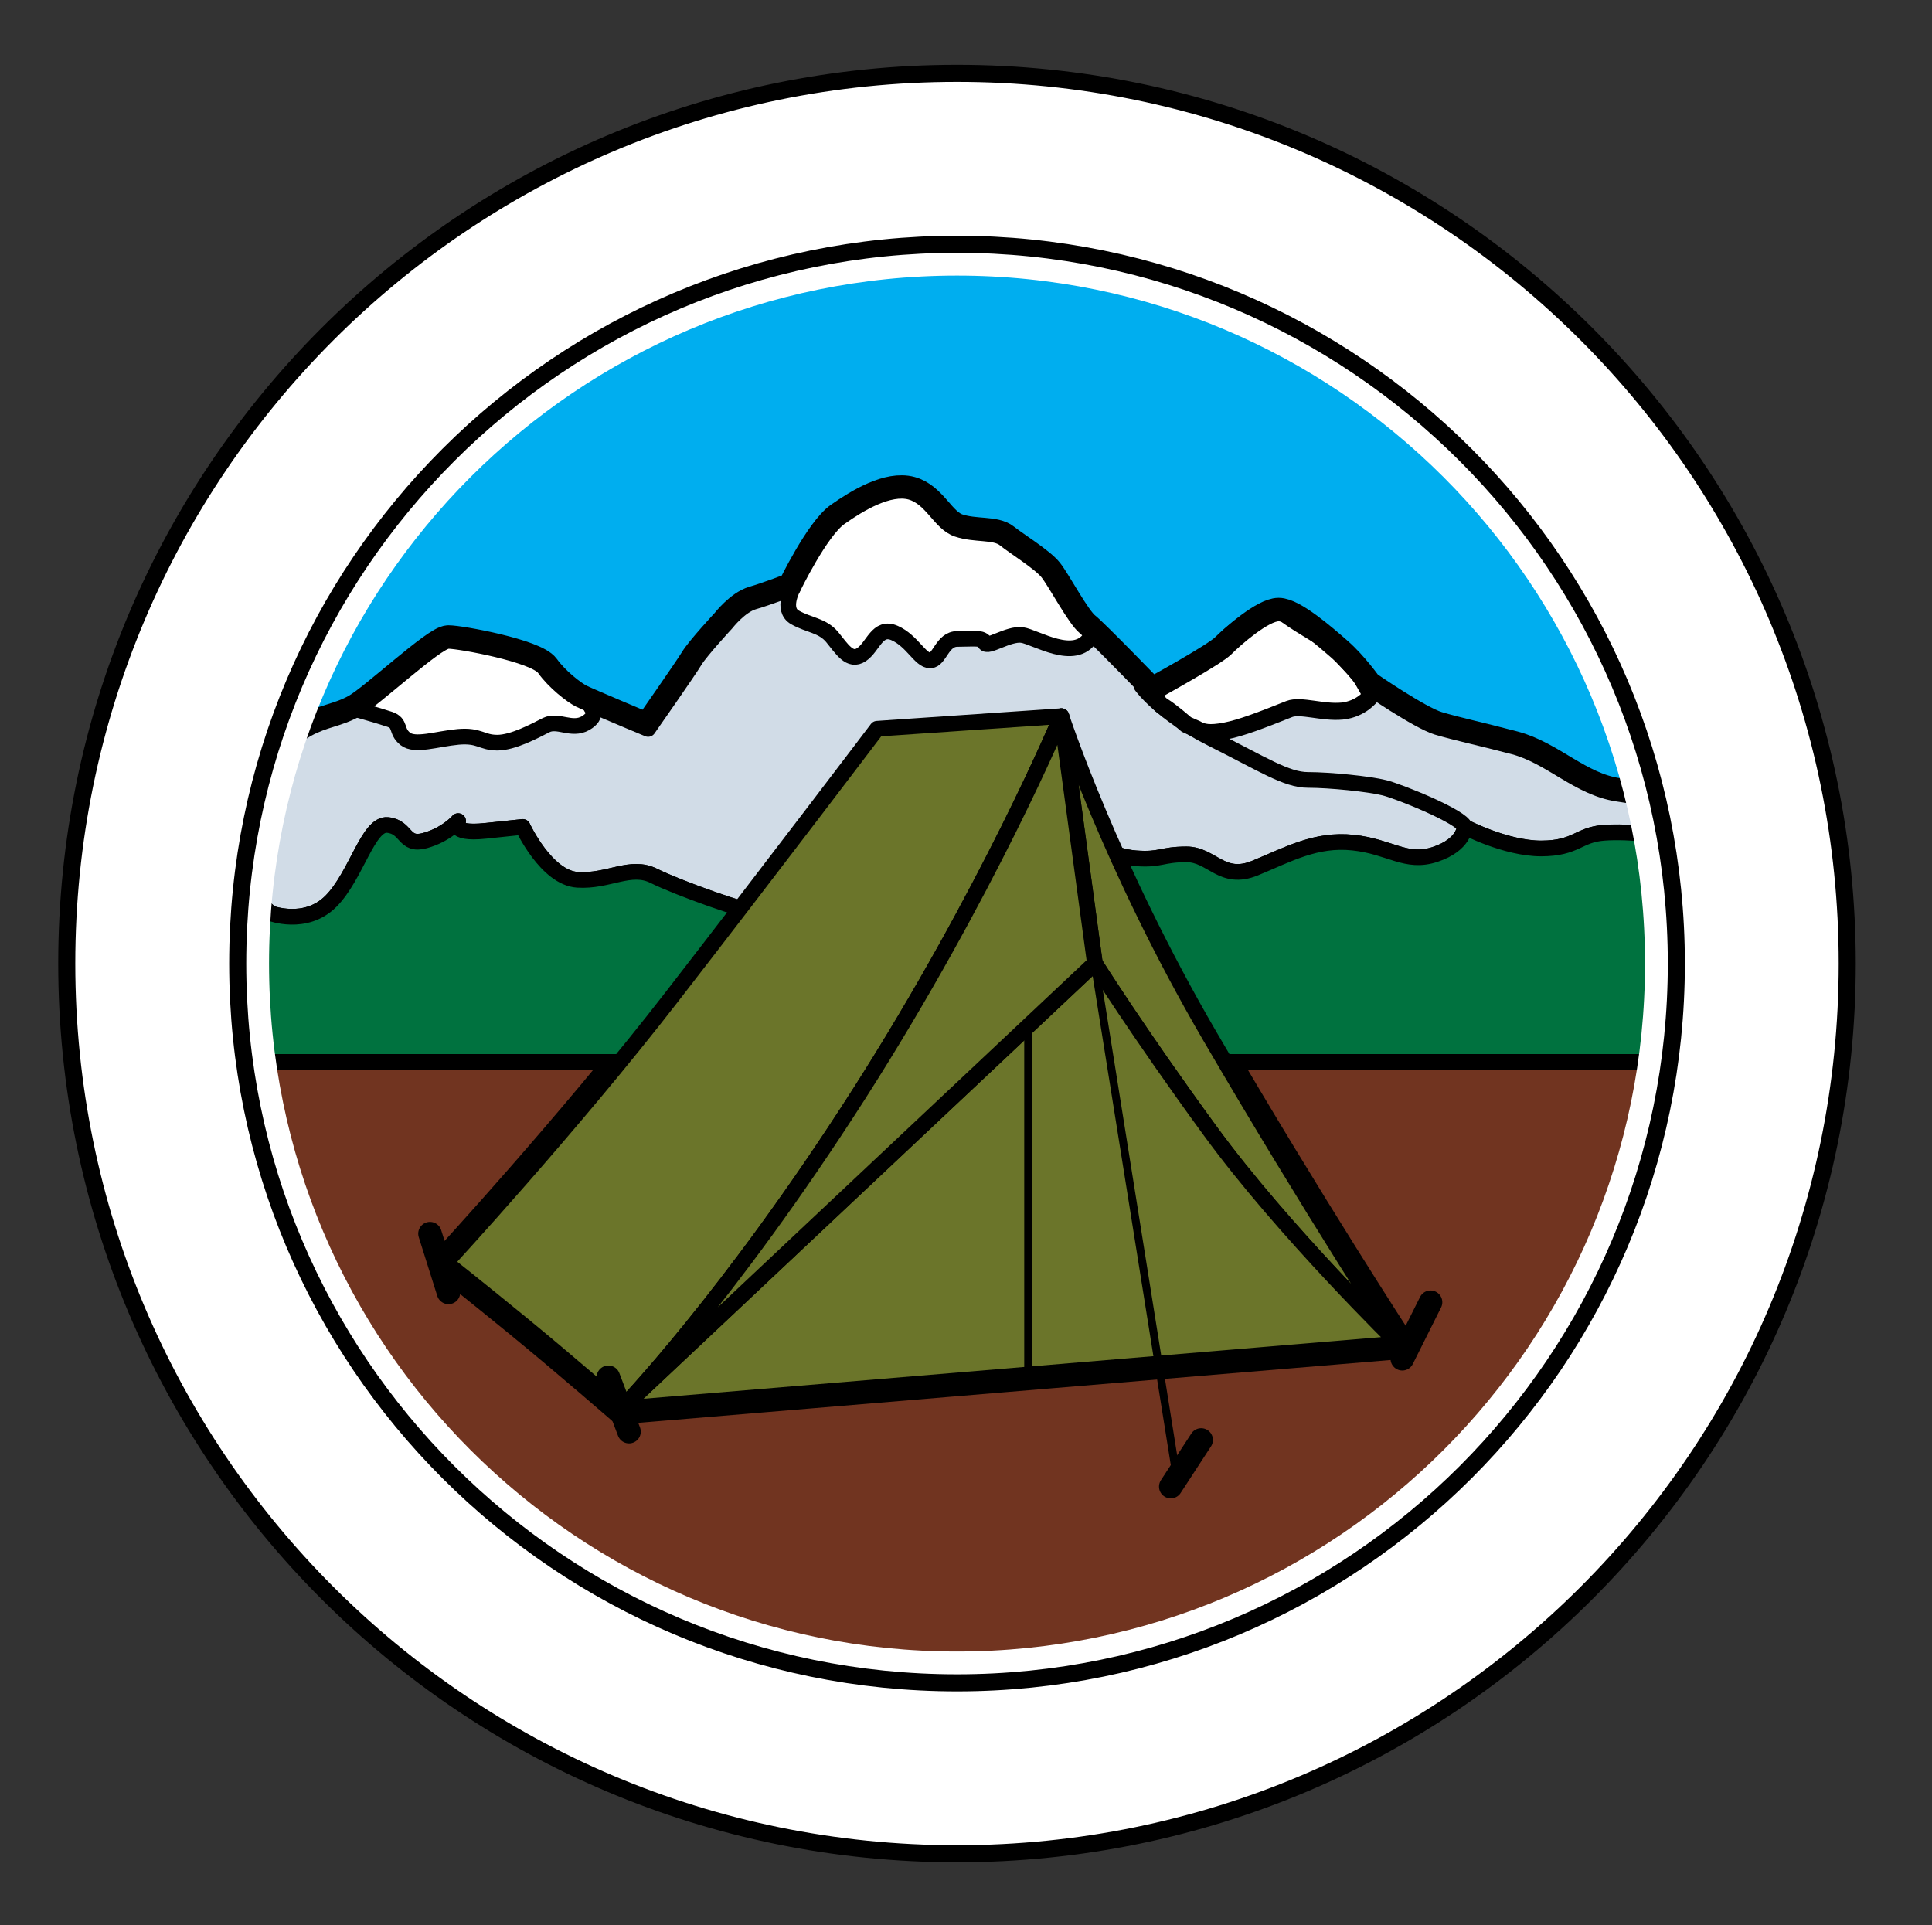 <?xml version="1.0" encoding="iso-8859-1"?>
<!-- Generator: Adobe Illustrator 23.0.6, SVG Export Plug-In . SVG Version: 6.00 Build 0)  -->
<svg version="1.1" id="Layer_2" xmlns="http://www.w3.org/2000/svg" xmlns:xlink="http://www.w3.org/1999/xlink" x="0px" y="0px"
	 viewBox="0 0 72 71.75" style="enable-background:new 0 0 72 71.75;" xml:space="preserve">
<rect x="0" y="0" width="72" height="71.75" fill="#333333" stroke="none"/>
<path style="fill:#00AEEF;" d="M64.171,36.402c0,16.162-13.102,29.263-29.263,29.263c-16.162,0-29.263-13.101-29.263-29.263
	S18.747,7.14,34.908,7.14C51.069,7.14,64.171,20.241,64.171,36.402z"/>
<path style="fill:#713420;" d="M7.833,38.59l56.201-0.137l-2.325,8.888c0,0-7.521,17.913-26.528,16.956
	C6.739,63.34,7.833,38.59,7.833,38.59z"/>
<g>
	<g>
		<path style="fill:#FFFFFF;" d="M62.611,30.015c0,0-0.876-0.219-2.335-0.438c-1.46-0.219-2.482-1.386-3.868-1.751
			c-1.387-0.365-2.116-0.511-2.846-0.729c-0.73-0.219-2.627-1.533-2.627-1.533s-0.511-0.729-1.095-1.241
			c-0.584-0.511-1.679-1.459-2.189-1.459c-0.511,0-1.605,0.949-1.97,1.313c-0.365,0.365-2.773,1.679-2.773,1.679
			s-2.116-2.189-2.481-2.481c-0.365-0.292-1.095-1.679-1.387-2.044c-0.292-0.365-1.241-0.948-1.606-1.24
			c-0.365-0.292-1.094-0.146-1.752-0.365c-0.656-0.219-0.949-1.168-1.751-1.386c-0.803-0.219-1.898,0.438-2.627,0.949
			c-0.73,0.511-1.751,2.627-1.751,2.627s-0.949,0.365-1.459,0.511c-0.511,0.146-1.022,0.803-1.022,0.803s-0.949,1.021-1.167,1.386
			c-0.219,0.365-1.751,2.555-1.751,2.555s-2.262-0.949-2.554-1.095c-0.292-0.146-0.949-0.657-1.313-1.168
			c-0.365-0.511-3.138-1.021-3.576-1.021s-2.773,2.19-3.43,2.554c-0.657,0.365-1.167,0.365-1.824,0.73
			c-0.657,0.365-2.116,1.532-2.116,1.532l-0.73,0.511l-0.219,5.182c0,0,0.365-0.876,0.875-0.803
			c0.511,0.073,0.803,0.438,0.803,0.438s1.314,0.511,2.263-0.438c0.948-0.948,1.386-2.919,2.116-2.846
			c0.729,0.073,0.584,0.803,1.386,0.584c0.803-0.219,1.241-0.73,1.241-0.73s-0.365,0.511,1.022,0.365
			c1.386-0.146,1.386-0.146,1.386-0.146s0.876,1.898,2.044,1.971c1.167,0.073,1.97-0.584,2.846-0.146
			c0.64,0.32,2.211,0.91,3.212,1.206c-0.824,1.073-1.686,2.192-2.542,3.297c-3.745,4.838-8.427,9.91-8.427,9.91
			s1.093,0.859,2.809,2.263c1.716,1.405,3.745,3.171,3.745,3.171l28.95-2.419c0,0-3.305-5.065-7.023-11.442
			c-1.448-2.483-2.605-4.838-3.482-6.794c0.207,0.07,0.438,0.13,0.71,0.151c0.949,0.073,0.949-0.146,1.897-0.146
			s1.314,1.022,2.554,0.511c1.241-0.511,2.262-1.095,3.649-0.949c1.387,0.146,1.971,0.803,3.065,0.438
			c1.095-0.365,1.095-1.022,1.095-1.022s1.533,0.803,2.846,0.803s1.387-0.511,2.335-0.583c0.949-0.073,2.554,0.073,3.43,0.583
			L62.611,30.015z"/>
	</g>
	<g>
		<path style="fill:none;stroke:#000000;stroke-width:1.168;stroke-linecap:round;stroke-linejoin:round;" d="M62.611,30.015
			c0,0-0.876-0.219-2.335-0.438c-1.46-0.219-2.482-1.386-3.868-1.751c-1.387-0.365-2.116-0.511-2.846-0.729
			c-0.73-0.219-2.627-1.533-2.627-1.533s-0.511-0.729-1.095-1.241c-0.584-0.511-1.679-1.459-2.189-1.459
			c-0.511,0-1.605,0.949-1.97,1.313c-0.365,0.365-2.773,1.679-2.773,1.679s-2.116-2.189-2.481-2.481
			c-0.365-0.292-1.095-1.679-1.387-2.044c-0.292-0.365-1.241-0.948-1.606-1.24c-0.365-0.292-1.094-0.146-1.752-0.365
			c-0.656-0.219-0.949-1.168-1.751-1.386c-0.803-0.219-1.898,0.438-2.627,0.949c-0.73,0.511-1.751,2.627-1.751,2.627
			s-0.949,0.365-1.459,0.511c-0.511,0.146-1.022,0.803-1.022,0.803s-0.949,1.021-1.167,1.386c-0.219,0.365-1.751,2.555-1.751,2.555
			s-2.262-0.949-2.554-1.095c-0.292-0.146-0.949-0.657-1.313-1.168c-0.365-0.511-3.138-1.021-3.576-1.021s-2.773,2.19-3.43,2.554
			c-0.657,0.365-1.167,0.365-1.824,0.73c-0.657,0.365-2.116,1.532-2.116,1.532l-0.73,0.511l-0.219,5.182
			c0,0,0.365-0.876,0.875-0.803c0.511,0.073,0.803,0.438,0.803,0.438s1.314,0.511,2.263-0.438c0.948-0.948,1.386-2.919,2.116-2.846
			c0.729,0.073,0.584,0.803,1.386,0.584c0.803-0.219,1.241-0.73,1.241-0.73s-0.365,0.511,1.022,0.365
			c1.386-0.146,1.386-0.146,1.386-0.146s0.876,1.898,2.044,1.971c1.167,0.073,1.97-0.584,2.846-0.146
			c0.64,0.32,2.211,0.91,3.212,1.206c-0.824,1.073-1.686,2.192-2.542,3.297c-3.745,4.838-8.427,9.91-8.427,9.91
			s1.093,0.859,2.809,2.263c1.716,1.405,3.745,3.171,3.745,3.171l28.95-2.419c0,0-3.305-5.065-7.023-11.442
			c-1.448-2.483-2.605-4.838-3.482-6.794c0.207,0.07,0.438,0.13,0.71,0.151c0.949,0.073,0.949-0.146,1.897-0.146
			s1.314,1.022,2.554,0.511c1.241-0.511,2.262-1.095,3.649-0.949c1.387,0.146,1.971,0.803,3.065,0.438
			c1.095-0.365,1.095-1.022,1.095-1.022s1.533,0.803,2.846,0.803s1.387-0.511,2.335-0.583c0.949-0.073,2.554,0.073,3.43,0.583
			L62.611,30.015z"/>
	</g>
</g>
<path style="fill:none;stroke:#000000;stroke-width:0.584;stroke-linecap:round;stroke-linejoin:round;" d="M23.932,27.096
	c0,0,1.679,0.657,2.628,1.095c0.949,0.438,1.751,0.803,1.751,0.803s1.751,0.219,2.262,0.73"/>
<g id="XMLID_1_">
	<g>
		<path style="fill:#D1DCE7;" d="M48.918,23.55c-0.318-0.191-0.693-0.426-0.941-0.604C48.25,23.066,48.588,23.295,48.918,23.55z"/>
		<path style="fill:#FFFFFF;" d="M44.213,27.002c0,0-0.572-0.502-0.871-0.68c-0.184-0.108-0.299-0.343-0.362-0.502
			c0.4-0.223,2.372-1.316,2.702-1.641c0.363-0.369,1.457-1.316,1.971-1.316c0.089,0,0.197,0.032,0.324,0.083
			c0.248,0.178,0.624,0.413,0.941,0.604c0.343,0.267,0.674,0.553,0.922,0.77c0.439,0.388,0.833,0.896,1.004,1.125l0.267,0.47
			c0,0-0.362,0.509-1.093,0.585c-0.725,0.07-1.545-0.241-1.971-0.076c-1.037,0.414-1.8,0.706-2.359,0.814
			c-0.667,0.134-0.839,0.032-1.011-0.013l-0.076-0.051L44.213,27.002z"/>
		<path style="fill:#FFFFFF;" d="M39.037,21.33c0.292,0.363,1.024,1.749,1.386,2.042c0.057,0.051,0.166,0.146,0.305,0.28
			l-0.083,0.089c-0.585,0.947-2.047,0-2.556-0.076c-0.509-0.07-1.316,0.515-1.386,0.292c-0.07-0.216-0.439-0.146-1.023-0.146
			c-0.579,0-0.655,0.801-1.018,0.801c-0.369,0-0.661-0.725-1.316-1.018c-0.655-0.293-0.801,0.509-1.24,0.801
			c-0.438,0.293-0.731-0.216-1.094-0.655c-0.369-0.439-0.877-0.439-1.386-0.732c-0.515-0.292-0.076-1.094-0.076-1.094
			s1.024-2.117,1.755-2.626c0.725-0.515,1.825-1.17,2.626-0.954c0.801,0.223,1.094,1.17,1.749,1.386
			c0.661,0.223,1.386,0.076,1.755,0.369C37.797,20.383,38.745,20.968,39.037,21.33z"/>
		<path style="fill:#D1DCE7;" d="M28.094,22.424c0.509-0.146,1.456-0.509,1.456-0.509s-0.439,0.801,0.076,1.094
			c0.509,0.292,1.017,0.292,1.386,0.732c0.362,0.438,0.655,0.947,1.094,0.655c0.439-0.292,0.585-1.094,1.24-0.801
			c0.655,0.292,0.948,1.018,1.316,1.018c0.362,0,0.439-0.801,1.018-0.801c0.585,0,0.954-0.07,1.023,0.146
			c0.07,0.222,0.877-0.363,1.386-0.292c0.509,0.076,1.971,1.024,2.556,0.076l0.083-0.089c0.7,0.674,2.181,2.206,2.181,2.206
			s0.025-0.013,0.07-0.038c0.063,0.159,0.178,0.394,0.362,0.502c0.299,0.178,0.871,0.68,0.871,0.68l0.388,0.172l0.076,0.051
			c0.172,0.044,0.343,0.146,1.011,0.013c0.56-0.108,1.323-0.4,2.359-0.814c0.426-0.165,1.246,0.146,1.971,0.076
			c0.731-0.076,1.093-0.585,1.093-0.585l-0.267-0.47c0.058,0.076,0.089,0.121,0.089,0.121s1.895,1.31,2.626,1.533
			c0.731,0.216,1.462,0.362,2.849,0.725c1.386,0.369,2.41,1.532,3.866,1.755c1.463,0.216,2.334,0.439,2.334,0.439l0.585,1.602
			c-0.871-0.508-2.48-0.655-3.427-0.585c-0.948,0.077-1.024,0.585-2.334,0.585c-1.316,0-2.848-0.801-2.848-0.801
			s0,0.655-1.094,1.024c-1.094,0.362-1.679-0.292-3.065-0.438c-1.386-0.146-2.41,0.438-3.65,0.947
			c-1.24,0.509-1.608-0.509-2.556-0.509c-0.947,0-0.947,0.216-1.895,0.146c-0.948-0.077-1.533-0.585-1.533-0.585
			s-11.896,2.626-12.405,2.626c-0.515,0-3.141-0.948-4.018-1.386c-0.871-0.439-1.679,0.216-2.842,0.146
			c-1.17-0.076-2.047-1.971-2.047-1.971s0,0-1.386,0.146c-1.265,0.134-1.068-0.28-1.024-0.35c-0.089,0.089-0.515,0.515-1.24,0.712
			c-0.801,0.223-0.655-0.508-1.386-0.579c-0.725-0.076-1.164,1.895-2.111,2.842c-0.954,0.948-2.264,0.439-2.264,0.439
			s-0.292-0.362-0.801-0.439c-0.515-0.07-0.877,0.801-0.877,0.801l0.216-5.182L9.337,28.7c0,0,1.462-1.164,2.117-1.532
			c0.655-0.362,1.164-0.362,1.825-0.731c0,0,0.801,0.223,1.24,0.369c0.439,0.146,0.216,0.438,0.585,0.731
			c0.362,0.286,1.164,0,1.971-0.076c0.801-0.07,0.871,0.216,1.456,0.216c0.585,0,1.386-0.433,1.825-0.655
			c0.439-0.216,0.947,0.223,1.462-0.07c0.509-0.292,0.216-0.585,0.216-0.585l0.038-0.076c0.75,0.324,2.079,0.877,2.079,0.877
			s1.533-2.188,1.749-2.556c0.223-0.362,1.17-1.386,1.17-1.386S27.579,22.571,28.094,22.424z"/>
		<path style="fill:#FFFFFF;" d="M21.596,26.074c0.07,0.032,0.248,0.114,0.477,0.216l-0.038,0.076c0,0,0.292,0.292-0.216,0.585
			c-0.515,0.292-1.023-0.146-1.462,0.07c-0.439,0.223-1.24,0.655-1.825,0.655c-0.585,0-0.655-0.286-1.456-0.216
			c-0.808,0.076-1.609,0.362-1.971,0.076c-0.369-0.293-0.146-0.585-0.585-0.731c-0.439-0.146-1.24-0.369-1.24-0.369
			c0.655-0.362,2.989-2.55,3.427-2.55c0.439,0,3.211,0.509,3.58,1.018C20.648,25.419,21.303,25.928,21.596,26.074z"/>
	</g>
	<g>
		<path style="fill:none;stroke:#000000;stroke-width:0.584;stroke-linecap:round;stroke-linejoin:round;" d="M17.075,30.601
			c0,0,0,0.006-0.006,0.013c-0.045,0.07-0.242,0.483,1.024,0.35c1.386-0.146,1.386-0.146,1.386-0.146s0.877,1.895,2.047,1.971
			c1.163,0.07,1.971-0.585,2.842-0.146c0.877,0.438,3.503,1.386,4.018,1.386c0.509,0,12.405-2.626,12.405-2.626
			s0.585,0.508,1.533,0.585c0.947,0.07,0.947-0.146,1.895-0.146c0.948,0,1.316,1.018,2.556,0.509c1.24-0.509,2.264-1.094,3.65-0.947
			c1.386,0.146,1.971,0.801,3.065,0.438c1.094-0.369,1.094-1.024,1.094-1.024s1.532,0.801,2.848,0.801
			c1.31,0,1.386-0.508,2.334-0.585c0.947-0.07,2.556,0.077,3.427,0.585l-0.585-1.602c0,0-0.871-0.223-2.334-0.439
			c-1.456-0.223-2.479-1.386-3.866-1.755c-1.386-0.362-2.117-0.509-2.849-0.725c-0.731-0.223-2.626-1.533-2.626-1.533
			s-0.032-0.044-0.089-0.121c-0.171-0.229-0.565-0.738-1.004-1.125c-0.248-0.216-0.579-0.502-0.922-0.77
			c-0.331-0.254-0.668-0.483-0.941-0.604c-0.127-0.051-0.235-0.083-0.324-0.083c-0.515,0-1.608,0.947-1.971,1.316
			c-0.33,0.325-2.302,1.418-2.702,1.641c-0.044,0.025-0.07,0.038-0.07,0.038s-1.481-1.532-2.181-2.206
			c-0.14-0.134-0.248-0.229-0.305-0.28c-0.362-0.292-1.094-1.679-1.386-2.042c-0.293-0.362-1.24-0.947-1.602-1.24
			c-0.369-0.292-1.094-0.146-1.755-0.369c-0.655-0.216-0.948-1.163-1.749-1.386c-0.801-0.216-1.901,0.439-2.626,0.954
			c-0.731,0.509-1.755,2.626-1.755,2.626s-0.947,0.363-1.456,0.509c-0.515,0.146-1.024,0.801-1.024,0.801s-0.947,1.024-1.17,1.386
			c-0.216,0.369-1.749,2.556-1.749,2.556s-1.329-0.553-2.079-0.877c-0.229-0.102-0.407-0.185-0.477-0.216
			c-0.292-0.146-0.947-0.655-1.31-1.17c-0.369-0.509-3.141-1.018-3.58-1.018c-0.438,0-2.772,2.188-3.427,2.55
			c-0.661,0.369-1.17,0.369-1.825,0.731C10.799,27.537,9.337,28.7,9.337,28.7l-0.731,0.509l-0.216,5.182
			c0,0,0.362-0.871,0.877-0.801c0.509,0.077,0.801,0.439,0.801,0.439s1.31,0.509,2.264-0.439c0.947-0.947,1.386-2.918,2.111-2.842
			c0.731,0.07,0.585,0.801,1.386,0.579c0.725-0.197,1.151-0.623,1.24-0.712"/>
		<path style="fill:none;stroke:#000000;stroke-width:0.584;stroke-linecap:round;stroke-linejoin:round;" d="M22.035,26.367
			c0,0,0.292,0.292-0.216,0.585c-0.515,0.292-1.023-0.146-1.462,0.07c-0.439,0.223-1.24,0.655-1.825,0.655
			c-0.585,0-0.655-0.286-1.456-0.216c-0.808,0.076-1.609,0.362-1.971,0.076c-0.369-0.293-0.146-0.585-0.585-0.731
			c-0.439-0.146-1.24-0.369-1.24-0.369"/>
		<path style="fill:none;stroke:#000000;stroke-width:0.584;stroke-linecap:round;stroke-linejoin:round;" d="M29.55,21.915
			c0,0-0.439,0.801,0.076,1.094c0.509,0.292,1.017,0.292,1.386,0.732c0.362,0.438,0.655,0.947,1.094,0.655
			c0.439-0.292,0.585-1.094,1.24-0.801c0.655,0.292,0.948,1.018,1.316,1.018c0.362,0,0.439-0.801,1.018-0.801
			c0.585,0,0.954-0.07,1.023,0.146c0.07,0.222,0.877-0.363,1.386-0.292c0.509,0.076,1.971,1.024,2.556,0.076"/>
		<path style="fill:none;stroke:#000000;stroke-width:0.636;stroke-linecap:round;stroke-linejoin:round;" d="M44.677,27.225
			c0.172,0.044,0.343,0.146,1.011,0.013c0.56-0.108,1.323-0.4,2.359-0.814c0.426-0.165,1.246,0.146,1.971,0.076
			c0.731-0.076,1.093-0.585,1.093-0.585l-0.267-0.47l-0.165-0.292l-1.176-1.253c0,0-0.261-0.152-0.585-0.35
			c-0.318-0.191-0.693-0.426-0.941-0.604c-0.108-0.076-0.197-0.14-0.241-0.185c-0.261-0.254-0.992,0.318-1.151,0.363
			c-0.159,0.038-0.738,0.553-0.801,0.598c-0.057,0.038-0.414,0.75-0.636,0.775c-0.216,0.02-2.225,1.151-2.225,1.151
			s0.019,0.07,0.057,0.171c0.063,0.159,0.178,0.394,0.362,0.502c0.299,0.178,0.871,0.68,0.871,0.68l0.388,0.172"/>
	</g>
</g>
<path style="fill:none;stroke:#000000;stroke-width:0.584;stroke-linecap:round;stroke-linejoin:round;" d="M42.542,25.563
	c0,0,0.73,1.022,2.627,1.971c1.897,0.949,2.773,1.532,3.576,1.532c0.803,0,2.262,0.146,2.846,0.292
	c0.583,0.146,2.919,1.095,2.992,1.459"/>
<path style="fill:#00723F;stroke:#000000;stroke-width:0.584;stroke-linecap:round;stroke-linejoin:round;" d="M63.414,39.575
	H8.169l0.219-5.181c0,0,0.365-0.876,0.875-0.803c0.511,0.073,0.803,0.438,0.803,0.438s1.314,0.511,2.263-0.438
	c0.948-0.948,1.386-2.919,2.116-2.846c0.729,0.073,0.584,0.803,1.386,0.584c0.803-0.219,1.241-0.73,1.241-0.73
	s-0.365,0.511,1.022,0.365c1.386-0.146,1.386-0.146,1.386-0.146s0.876,1.898,2.044,1.971c1.167,0.073,1.97-0.584,2.846-0.146
	c0.876,0.438,3.503,1.387,4.014,1.387c0.511,0,12.406-2.628,12.406-2.628s0.583,0.511,1.532,0.584
	c0.949,0.073,0.949-0.146,1.897-0.146s1.314,1.022,2.554,0.511c1.241-0.511,2.262-1.095,3.649-0.949
	c1.387,0.146,1.971,0.803,3.065,0.438c1.095-0.365,1.095-1.022,1.095-1.022s1.533,0.803,2.846,0.803s1.387-0.511,2.335-0.583
	c0.949-0.073,2.554,0.073,3.43,0.583L63.414,39.575z"/>
<path style="fill:#6B752A;stroke:#000000;stroke-width:0.584;stroke-linecap:round;stroke-linejoin:round;" d="M39.554,26.689
	c0,0-2.73,6.555-7.568,14.124c-4.838,7.569-8.818,11.677-8.818,11.677s-2.029-1.766-3.745-3.171
	c-1.717-1.404-2.809-2.263-2.809-2.263s4.682-5.072,8.427-9.91c3.745-4.837,7.647-9.988,7.647-9.988L39.554,26.689z"/>
<path style="fill:#6B752A;stroke:#000000;stroke-width:0.584;stroke-linecap:round;stroke-linejoin:round;" d="M40.803,35.897
	l-1.249-9.208c0,0,1.822,5.563,5.541,11.94c3.718,6.376,7.023,11.442,7.023,11.442s-4.292-4.185-7.023-7.931
	C42.364,38.393,40.803,35.897,40.803,35.897z"/>
<path style="fill:#6B752A;stroke:#000000;stroke-width:0.584;stroke-linecap:round;stroke-linejoin:round;" d="M40.803,35.897
	c0,0,1.561,2.497,4.292,6.243c2.731,3.746,7.023,7.931,7.023,7.931l-28.95,2.419L40.803,35.897z"/>
<line style="fill:none;stroke:#000000;stroke-width:0.292;stroke-linecap:round;stroke-linejoin:round;" x1="40.829" y1="36.128" x2="43.788" y2="54.65"/>
<line style="fill:none;stroke:#000000;stroke-width:0.292;stroke-linecap:round;stroke-linejoin:round;" x1="38.316" y1="38.398" x2="38.316" y2="51.081"/>
<line style="fill:none;stroke:#000000;stroke-width:0.876;stroke-linecap:round;stroke-linejoin:round;" x1="53.313" y1="48.531" x2="52.259" y2="50.638"/>
<line style="fill:none;stroke:#000000;stroke-width:0.876;stroke-linecap:round;stroke-linejoin:round;" x1="22.672" y1="51.328" x2="23.442" y2="53.354"/>
<line style="fill:none;stroke:#000000;stroke-width:0.876;stroke-linecap:round;stroke-linejoin:round;" x1="16.024" y1="45.976" x2="16.714" y2="48.165"/>
<path style="fill:#6B752A;stroke:#000000;stroke-width:0.584;stroke-linecap:round;stroke-linejoin:round;" d="M23.168,52.49
	l17.635-16.593l-1.249-9.208c0,0-2.73,6.555-7.568,14.124C27.147,48.382,23.168,52.49,23.168,52.49z"/>
<line style="fill:none;stroke:#000000;stroke-width:0.876;stroke-linecap:round;stroke-linejoin:round;" x1="44.764" y1="53.664" x2="43.631" y2="55.403"/>
<path style="fill:none;stroke:#FFFFFF;stroke-width:2.335;" d="M35.666,9.103c-14.805,0-26.807,12.002-26.807,26.807
	s12.002,26.806,26.807,26.806S62.472,50.714,62.472,35.91S50.47,9.103,35.666,9.103z"/>
<path style="fill:#FFFFFF;stroke:#000000;stroke-width:0.636;" d="M68.841,35.91c0,18.322-14.854,33.176-33.176,33.176
	c-18.323,0-33.177-14.854-33.177-33.176c0-18.323,14.854-33.177,33.177-33.177C53.988,2.733,68.841,17.587,68.841,35.91z
	 M35.666,9.103c-14.805,0-26.807,12.002-26.807,26.807s12.002,26.806,26.807,26.806S62.472,50.714,62.472,35.91
	S50.47,9.103,35.666,9.103z"/>
</svg>

